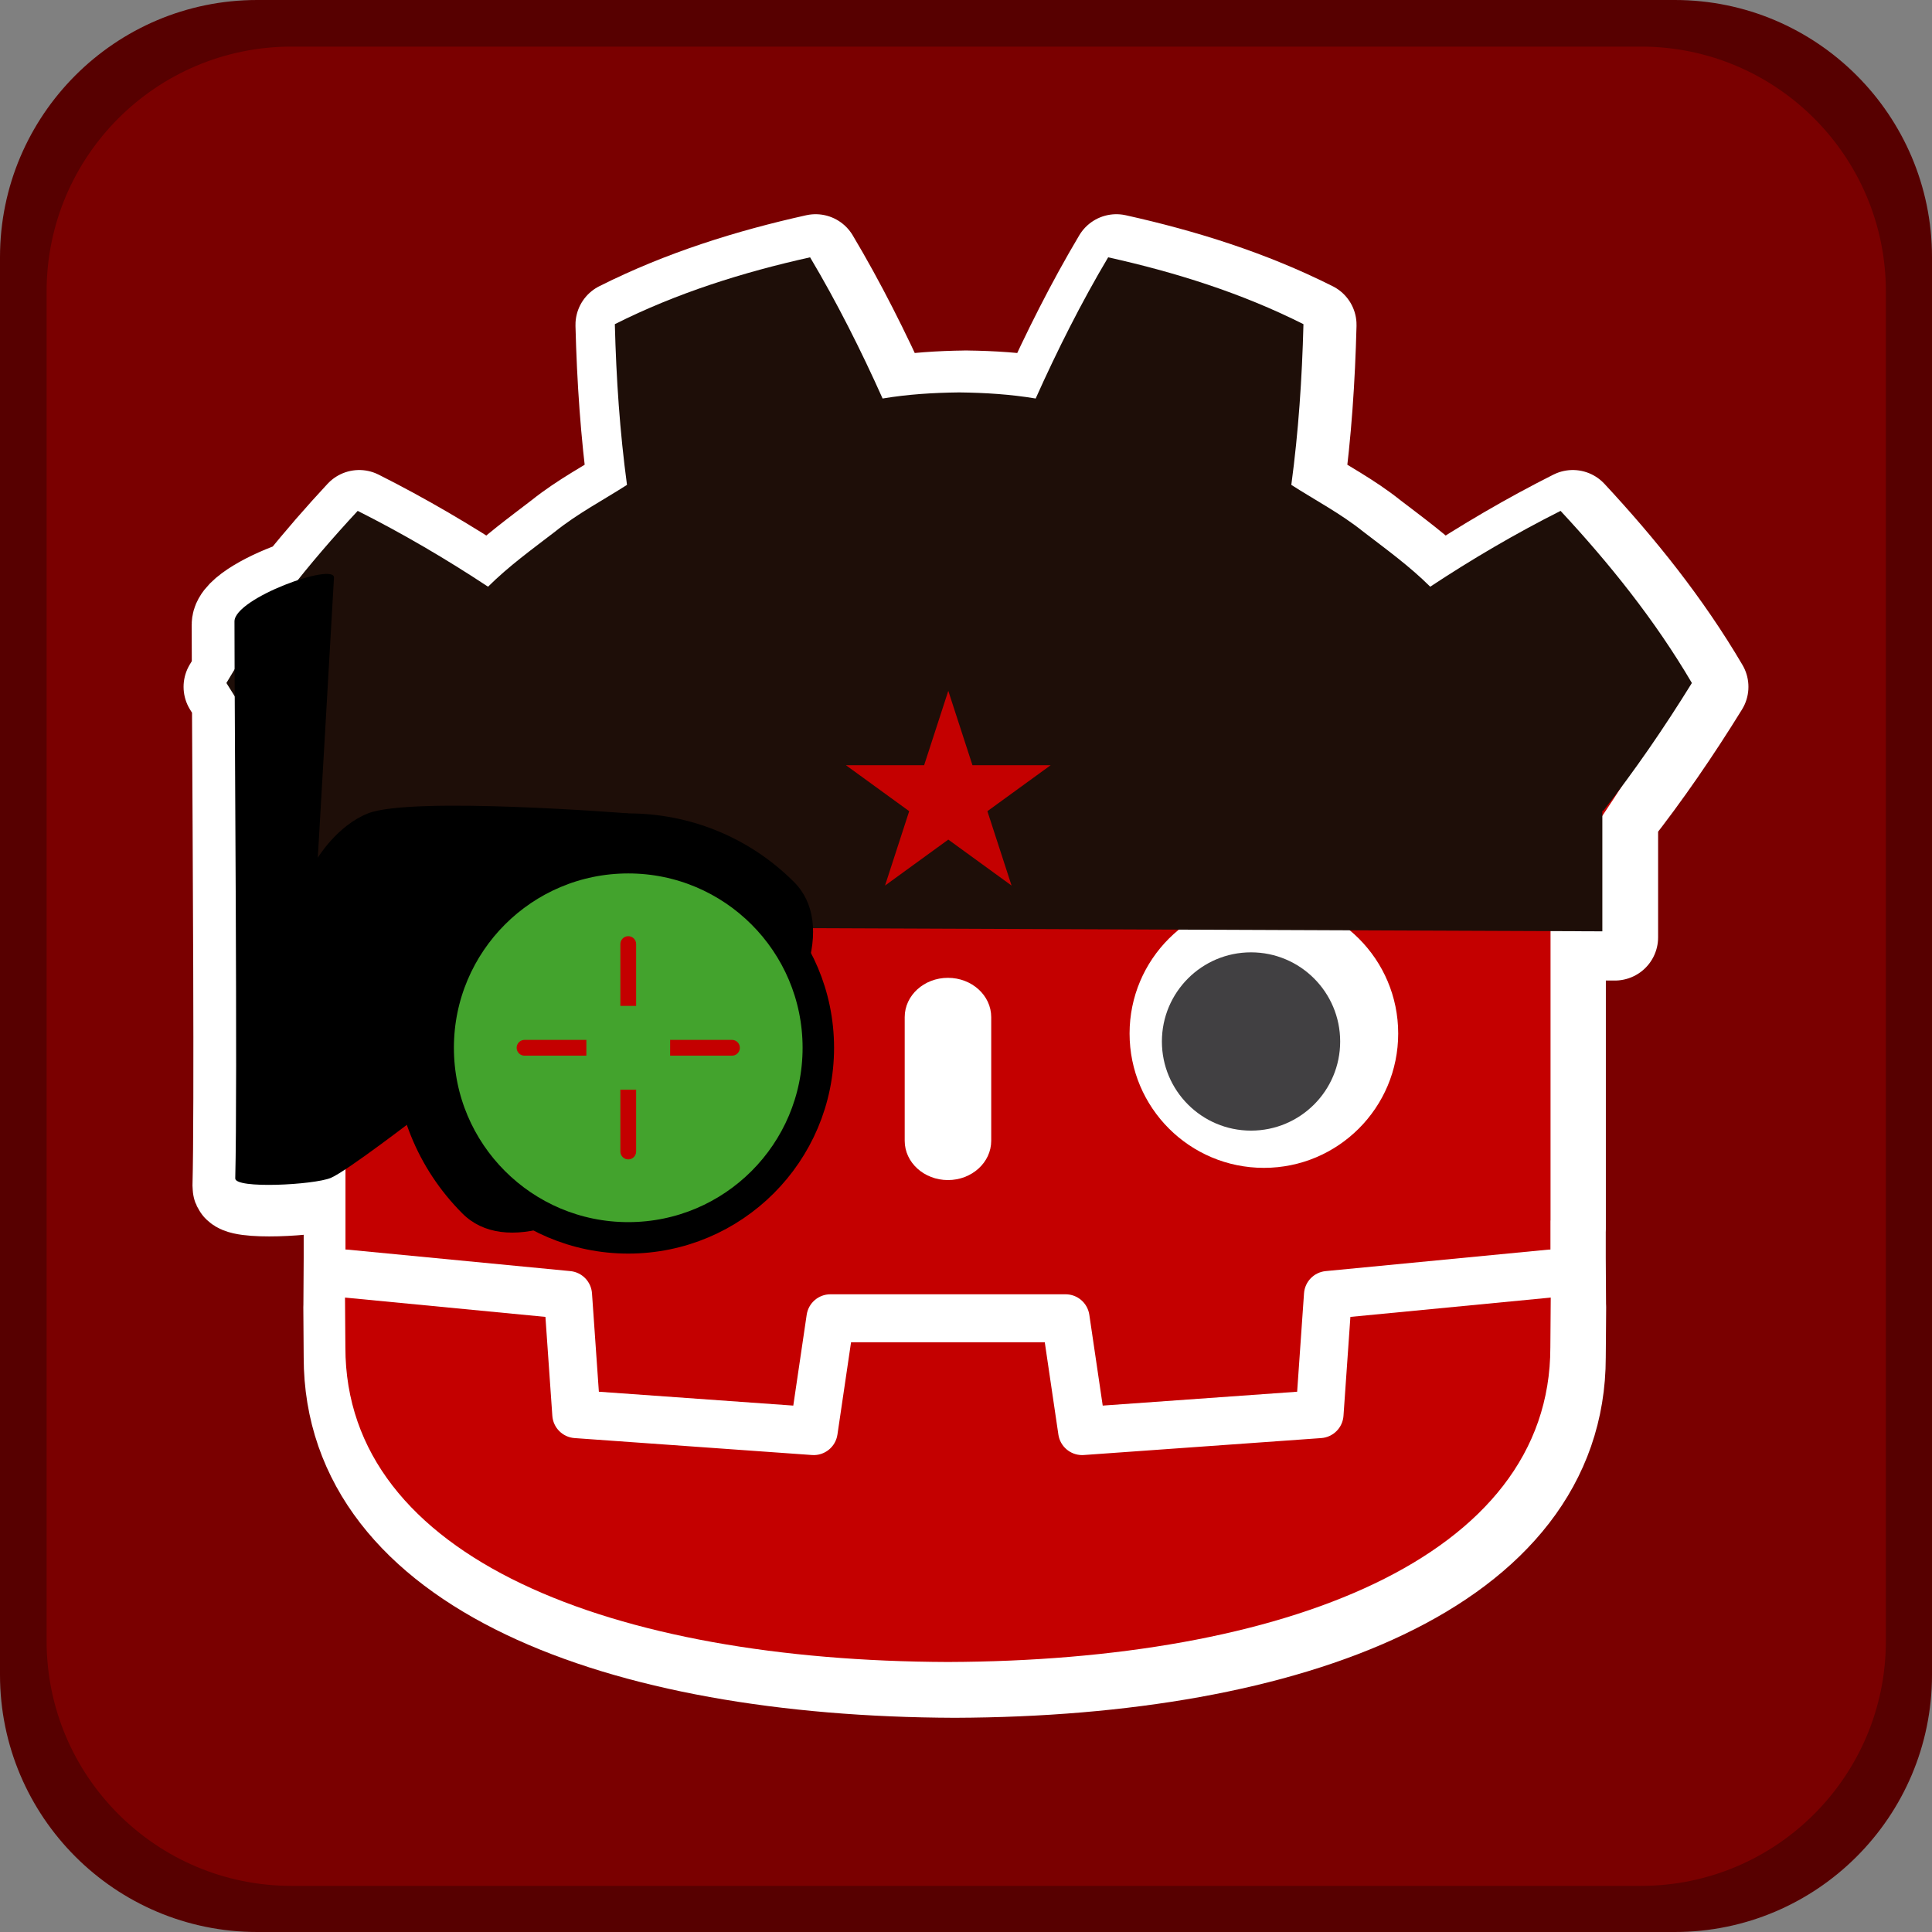 <?xml version="1.0" encoding="UTF-8" standalone="no"?>
<!DOCTYPE svg PUBLIC "-//W3C//DTD SVG 1.1//EN" "http://www.w3.org/Graphics/SVG/1.1/DTD/svg11.dtd">
<svg width="100%" height="100%" viewBox="0 0 64 64" version="1.1" xmlns="http://www.w3.org/2000/svg" xmlns:xlink="http://www.w3.org/1999/xlink" xml:space="preserve" xmlns:serif="http://www.serif.com/" style="fill-rule:evenodd;clip-rule:evenodd;stroke-linejoin:round;stroke-miterlimit:2;">
    <rect x="0" y="0" width="64" height="64" fill="#808080" stroke="none"/>
    <g>
        <path d="M64,8.52C64,3.818 60.182,0 55.48,0L8.52,0C3.818,0 0,3.818 0,8.52L0,55.48C0,60.182 3.818,64 8.52,64L55.48,64C60.182,64 64,60.182 64,55.48L64,8.52Z" style="fill:rgb(87,0,0);"/>
        <clipPath id="_clip1">
            <path d="M64,8.52C64,3.818 60.182,0 55.48,0L8.52,0C3.818,0 0,3.818 0,8.52L0,55.48C0,60.182 3.818,64 8.52,64L55.48,64C60.182,64 64,60.182 64,55.48L64,8.52Z"/>
        </clipPath>
        <g clip-path="url(#_clip1)">
            <g transform="matrix(0.952,0,0,0.952,1.544,1.544)">
                <path d="M64,8.52C64,3.818 60.182,0 55.48,0L8.52,0C3.818,0 0,3.818 0,8.52L0,55.48C0,60.182 3.818,64 8.52,64L55.48,64C60.182,64 64,60.182 64,55.48L64,8.52Z" style="fill:rgb(122,0,0);"/>
            </g>
        </g>
        <g>
            <g>
                <g>
                    <g id="Eye-Thing" serif:id="Eye Thing">
                        <path id="path80" d="M9.895,19.315C10.535,18.514 11.208,17.744 11.899,17C13.407,17.759 14.872,18.619 16.255,19.534C16.948,18.846 17.729,18.283 18.493,17.695C19.246,17.091 20.093,16.648 20.899,16.131C20.659,14.348 20.54,12.592 20.493,10.76C22.568,9.716 24.781,9.023 27.018,8.526C27.914,10.028 28.73,11.654 29.442,13.245C30.286,13.104 31.133,13.051 31.984,13.041L31.984,13.04C31.989,13.04 31.995,13.041 32,13.041C32.005,13.041 32.011,13.04 32.017,13.04L32.017,13.041C32.866,13.051 33.714,13.104 34.558,13.245C35.27,11.654 36.087,10.028 36.981,8.526C39.219,9.023 41.432,9.716 43.507,10.76C43.46,12.592 43.341,14.348 43.102,16.131C43.906,16.648 44.754,17.091 45.507,17.695C46.273,18.283 47.052,18.846 47.745,19.534C49.128,18.619 50.593,17.759 52.101,17C53.727,18.75 55.248,20.639 56.489,22.752C55.555,24.264 54.58,25.681 53.526,27.025L53.497,27.025L53.497,31.051L53.494,31.052L51.766,31.045L51.766,40.717L51.763,40.718L51.763,41.687L51.773,43.295L51.771,43.295L51.776,43.295C51.773,44.015 51.763,44.8 51.763,44.96C51.763,52.035 42.792,55.435 31.642,55.474L31.615,55.474C20.465,55.435 11.49,52.035 11.49,44.96C11.49,44.803 11.481,44.015 11.478,43.295L11.48,43.295L11.49,41.688C11.491,41.688 11.492,41.688 11.492,41.687L11.49,41.687L11.49,39.006C11.276,39.147 11.102,39.252 10.998,39.295C10.431,39.529 7.797,39.667 7.806,39.311C7.872,36.721 7.812,28.056 7.789,23.197C7.696,23.05 7.603,22.902 7.511,22.752C7.6,22.6 7.692,22.448 7.785,22.297C7.782,21.653 7.78,21.107 7.78,20.693C7.78,20.235 8.944,19.629 9.895,19.315Z" style="fill:white;fill-rule:nonzero;stroke:white;stroke-width:2.86px;"/>
                    </g>
                </g>
            </g>
        </g>
        <g transform="matrix(0.049,0,0,0.049,6.314,8.526)">
            <g id="Layer-1" serif:id="Layer 1" transform="matrix(1,0,0,1,1.775e-07,-100.957)">
                <g id="g78" transform="matrix(4.163,0,0,-4.163,919.241,771.672)">
                    <path id="path801" serif:id="path80" d="M0,0C0,0 -0.325,1.994 -0.515,1.976L-36.697,-1.515C-39.576,-1.793 -41.812,-4.089 -42.014,-6.974L-43.008,-21.221L-71,-23.218L-72.904,-10.306C-73.328,-7.434 -75.836,-5.269 -78.739,-5.269L-116.927,-5.269C-119.829,-5.269 -122.337,-7.434 -122.761,-10.306L-124.666,-23.218L-152.658,-21.221L-153.652,-6.974C-153.854,-4.088 -156.09,-1.792 -158.969,-1.514L-195.169,1.976C-195.356,1.994 -195.493,-0.002 -195.68,-0.002L-195.729,-7.832L-165.071,-12.776L-164.067,-27.15C-163.864,-30.06 -161.516,-32.413 -158.604,-32.622L-120.053,-35.372C-119.907,-35.382 -119.763,-35.388 -119.619,-35.388C-116.722,-35.388 -114.218,-33.222 -113.794,-30.35L-111.835,-17.064L-83.83,-17.064L-81.871,-30.35C-81.448,-33.221 -78.941,-35.387 -76.04,-35.387C-75.898,-35.387 -75.756,-35.382 -75.617,-35.372L-37.061,-32.622C-34.15,-32.413 -31.801,-30.06 -31.598,-27.15L-30.595,-12.776L0.05,-7.81L0,0Z" style="fill:white;fill-rule:nonzero;"/>
                </g>
                <g id="g82-3" transform="matrix(4.163,0,0,-4.163,104.699,525.907)">
                    <path id="path84-6" d="M0,0L0,-59.041C0.108,-59.042 0.216,-59.046 0.323,-59.056L36.519,-62.546C38.415,-62.729 39.901,-64.255 40.033,-66.155L41.149,-82.133L72.723,-84.386L74.898,-69.639C75.18,-67.727 76.82,-66.31 78.754,-66.31L116.942,-66.31C118.875,-66.31 120.515,-67.727 120.797,-69.639L122.972,-84.386L154.547,-82.133L155.662,-66.155C155.795,-64.255 157.28,-62.73 159.176,-62.546L195.358,-59.056C195.465,-59.046 195.572,-59.042 195.68,-59.041L195.68,-54.33L195.695,-54.325L195.695,0L195.829,0C200.624,6.12 205.061,12.569 209.316,19.449C203.665,29.069 196.741,37.666 189.34,45.631C182.476,42.176 175.809,38.262 169.512,34.097C166.361,37.229 162.812,39.791 159.326,42.469C155.901,45.22 152.041,47.237 148.38,49.587C149.47,57.704 150.009,65.695 150.226,74.035C140.78,78.789 130.707,81.941 120.518,84.205C116.45,77.368 112.73,69.964 109.49,62.726C105.648,63.368 101.788,63.606 97.923,63.652L97.923,63.658C97.896,63.658 97.871,63.652 97.848,63.652C97.824,63.652 97.799,63.658 97.775,63.658L97.775,63.652C93.903,63.606 90.046,63.368 86.203,62.726C82.965,69.964 79.247,77.368 75.173,84.205C64.989,81.941 54.915,78.789 45.47,74.035C45.686,65.695 46.225,57.704 47.318,49.587C43.65,47.237 39.795,45.22 36.369,42.469C32.888,39.791 29.333,37.229 26.181,34.097C19.884,38.262 13.219,42.176 6.353,45.631C-1.048,37.666 -7.968,29.069 -13.621,19.449C-9.368,12.569 -4.928,6.12 -0.134,0L0,0Z" style="fill:rgb(196,0,0);fill-rule:nonzero;"/>
                </g>
                <g id="g86-7" transform="matrix(4.163,0,0,-4.163,784.071,817.243)">
                    <path id="path88-5" d="M0,0L-1.121,-16.063C-1.256,-17.999 -2.796,-19.54 -4.732,-19.679L-43.287,-22.43C-43.381,-22.437 -43.475,-22.44 -43.568,-22.44C-45.484,-22.44 -47.137,-21.034 -47.42,-19.11L-49.631,-4.116L-81.09,-4.116L-83.301,-19.11C-83.598,-21.128 -85.402,-22.579 -87.434,-22.43L-125.989,-19.679C-127.925,-19.54 -129.465,-17.999 -129.6,-16.063L-130.721,0L-163.268,3.138C-163.253,-0.36 -163.208,-4.192 -163.208,-4.955C-163.208,-39.329 -119.603,-55.851 -65.427,-56.041L-65.294,-56.041C-11.118,-55.851 32.472,-39.329 32.472,-4.955C32.472,-4.178 32.519,-0.362 32.535,3.138L0,0Z" style="fill:rgb(196,0,0);fill-rule:nonzero;"/>
                </g>
                <g id="g90-3" transform="matrix(4.163,0,0,-4.163,389.215,625.671)">
                    <path id="path92-5" d="M0,0C0,-12.052 -9.765,-21.815 -21.813,-21.815C-33.855,-21.815 -43.623,-12.052 -43.623,0C-43.623,12.044 -33.855,21.802 -21.813,21.802C-9.765,21.802 0,12.044 0,0" style="fill:white;fill-rule:nonzero;"/>
                </g>
                <g id="g94-6" transform="matrix(4.163,0,0,-4.163,367.367,631.057)">
                    <path id="path96-2" d="M0,0C0,-7.994 -6.479,-14.473 -14.479,-14.473C-22.475,-14.473 -28.958,-7.994 -28.958,0C-28.958,7.994 -22.475,14.479 -14.479,14.479C-6.479,14.479 0,7.994 0,0" style="fill:rgb(65,64,66);fill-rule:nonzero;"/>
                </g>
                <g id="g98-9" transform="matrix(4.163,0,0,-4.163,511.993,724.74)">
                    <path id="path100-1" d="M0,0C-3.878,0 -7.021,2.858 -7.021,6.381L-7.021,26.462C-7.021,29.982 -3.878,32.843 0,32.843C3.878,32.843 7.028,29.982 7.028,26.462L7.028,6.381C7.028,2.858 3.878,0 0,0" style="fill:white;fill-rule:nonzero;"/>
                </g>
                <g id="g102-2" transform="matrix(4.163,0,0,-4.163,634.787,625.671)">
                    <path id="path104-7" d="M0,0C0,-12.052 9.765,-21.815 21.815,-21.815C33.856,-21.815 43.623,-12.052 43.623,0C43.623,12.044 33.856,21.802 21.815,21.802C9.765,21.802 0,12.044 0,0" style="fill:white;fill-rule:nonzero;"/>
                </g>
                <g id="g106-0" transform="matrix(4.163,0,0,-4.163,656.641,631.057)">
                    <path id="path108-9" d="M0,0C0,-7.994 6.477,-14.473 14.471,-14.473C22.473,-14.473 28.95,-7.994 28.95,0C28.95,7.994 22.473,14.479 14.471,14.479C6.477,14.479 0,7.994 0,0" style="fill:rgb(65,64,66);fill-rule:nonzero;"/>
                </g>
            </g>
            <g>
                <g id="path84-61" serif:id="path84-6" transform="matrix(4.444,0,0,-4.444,84.733,374.166)">
                    <path d="M0,0L0,-17.549L195.68,-18.33L195.695,-18.325L195.695,0L195.829,0C200.624,6.12 205.061,12.569 209.316,19.449C203.665,29.069 196.741,37.666 189.34,45.631C182.476,42.176 175.809,38.262 169.512,34.097C166.361,37.229 162.812,39.791 159.326,42.469C155.901,45.22 152.041,47.237 148.38,49.587C149.47,57.704 150.009,65.695 150.226,74.035C140.78,78.789 130.707,81.941 120.518,84.205C116.45,77.368 112.73,69.964 109.49,62.726C105.648,63.368 101.788,63.606 97.923,63.652L97.923,63.658C97.896,63.658 97.871,63.652 97.848,63.652C97.824,63.652 97.799,63.658 97.775,63.658L97.775,63.652C93.903,63.606 90.046,63.368 86.203,62.726C82.965,69.964 79.247,77.368 75.173,84.205C64.989,81.941 54.915,78.789 45.47,74.035C45.686,65.695 46.225,57.704 47.318,49.587C43.65,47.237 39.795,45.22 36.369,42.469C32.888,39.791 29.333,37.229 26.181,34.097C19.884,38.262 13.219,42.176 6.353,45.631C-1.048,37.666 -7.968,29.069 -13.621,19.449C-9.368,12.569 -4.928,6.12 -0.134,0L0,0Z" style="fill:rgb(30,14,8);fill-rule:nonzero;"/>
                    <clipPath id="_clip2">
                        <path d="M0,0L0,-17.549L195.68,-18.33L195.695,-18.325L195.695,0L195.829,0C200.624,6.12 205.061,12.569 209.316,19.449C203.665,29.069 196.741,37.666 189.34,45.631C182.476,42.176 175.809,38.262 169.512,34.097C166.361,37.229 162.812,39.791 159.326,42.469C155.901,45.22 152.041,47.237 148.38,49.587C149.47,57.704 150.009,65.695 150.226,74.035C140.78,78.789 130.707,81.941 120.518,84.205C116.45,77.368 112.73,69.964 109.49,62.726C105.648,63.368 101.788,63.606 97.923,63.652L97.923,63.658C97.896,63.658 97.871,63.652 97.848,63.652C97.824,63.652 97.799,63.658 97.775,63.658L97.775,63.652C93.903,63.606 90.046,63.368 86.203,62.726C82.965,69.964 79.247,77.368 75.173,84.205C64.989,81.941 54.915,78.789 45.47,74.035C45.686,65.695 46.225,57.704 47.318,49.587C43.65,47.237 39.795,45.22 36.369,42.469C32.888,39.791 29.333,37.229 26.181,34.097C19.884,38.262 13.219,42.176 6.353,45.631C-1.048,37.666 -7.968,29.069 -13.621,19.449C-9.368,12.569 -4.928,6.12 -0.134,0L0,0Z" clip-rule="nonzero"/>
                    </clipPath>
                    <g clip-path="url(#_clip2)">
                        <g transform="matrix(0.367,0,0,-0.367,-91.707,136.084)">
                            <path d="M512,321.06L522.017,351.89L554.433,351.89L528.208,370.943L538.225,401.773L512,382.719L485.775,401.773L495.792,370.943L469.567,351.89L501.983,351.89L512,321.06Z" style="fill:rgb(196,0,0);"/>
                        </g>
                    </g>
                </g>
                <g id="Eye-Thing1" serif:id="Eye Thing">
                    <path id="Antenna" d="M295.87,375.888C295.87,375.888 149.546,364.181 119.913,375.888C99.094,384.113 85.987,405.848 85.987,405.848C85.987,405.848 95.547,241.524 96.923,216.569C97.507,205.996 29.662,230.364 29.662,246.099C29.662,314.184 31.797,559.034 30.185,622.649C30.003,629.852 83.279,627.068 94.736,622.328C105.58,617.842 154.342,580.221 154.342,580.221L295.87,375.888Z"/>
                    <path id="Scope-Edge" serif:id="Scope Edge" d="M183.799,422.278C121.946,484.132 121.946,584.566 183.799,646.419C197.779,660.399 218.935,662.67 243.534,654.847C275.335,644.733 313.643,617.614 346.389,584.868C379.135,552.122 406.254,513.814 416.368,482.013C424.191,457.414 421.92,436.258 407.94,422.278C346.087,360.425 245.653,360.425 183.799,422.278Z"/>
                    <g id="Scope" transform="matrix(1,0,0,1,9.345,14.686)">
                        <circle cx="286.524" cy="519.663" r="128.5" style="fill:rgb(67,163,45);stroke:black;stroke-width:21.27px;stroke-linecap:round;stroke-linejoin:miter;stroke-miterlimit:10;"/>
                    </g>
                    <g id="Reticle">
                        <path d="M295.87,464.234L295.87,534.349L365.984,534.349L295.87,534.349L295.87,604.463L295.87,534.349L225.755,534.349L295.87,534.349L295.87,464.234Z" style="fill:none;stroke:rgb(196,0,0);stroke-width:10.66px;stroke-linecap:round;stroke-linejoin:miter;stroke-miterlimit:10;"/>
                        <rect x="267.554" y="506.033" width="56.631" height="56.631" style="fill:rgb(67,163,45);"/>
                    </g>
                </g>
            </g>
        </g>
    </g>
</svg>
